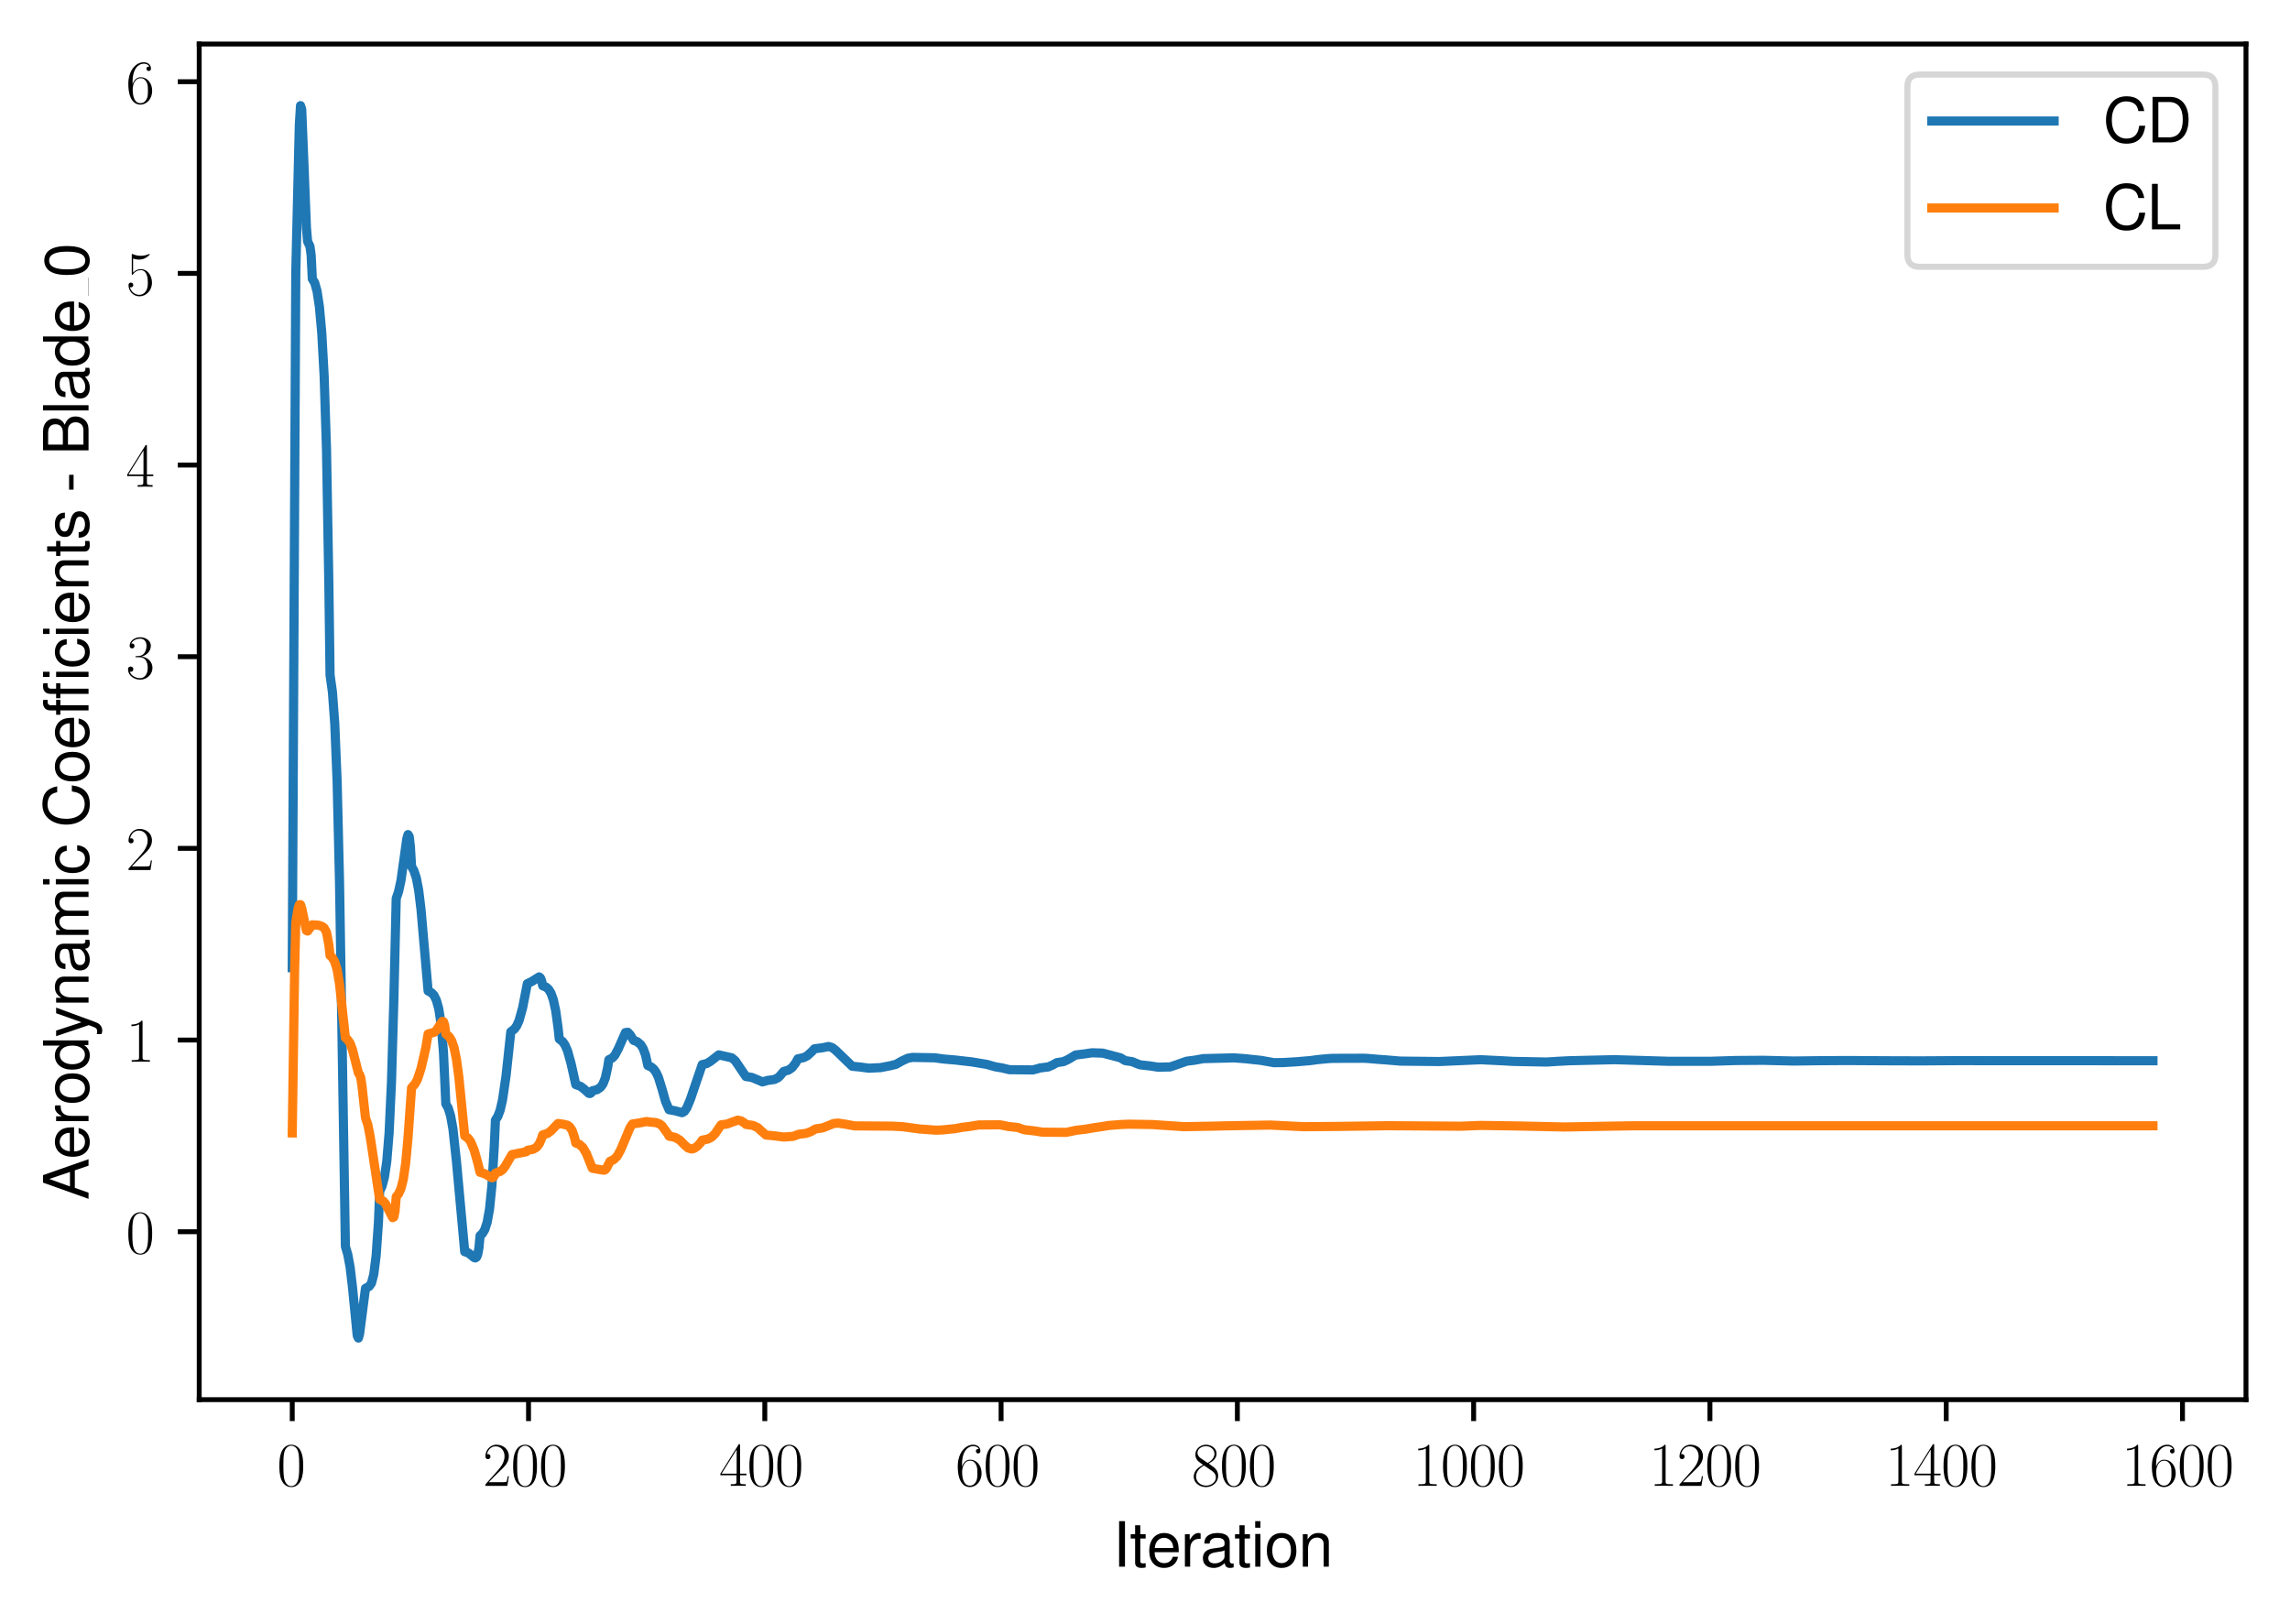 <?xml version="1.0" encoding="utf-8" standalone="no"?>
<!DOCTYPE svg PUBLIC "-//W3C//DTD SVG 1.1//EN"
  "http://www.w3.org/Graphics/SVG/1.1/DTD/svg11.dtd">
<svg xmlns:xlink="http://www.w3.org/1999/xlink" width="374.586pt" height="265.601pt" viewBox="0 0 374.586 265.601" xmlns="http://www.w3.org/2000/svg" version="1.1">
 <defs>
  <style type="text/css">*{stroke-linejoin: round; stroke-linecap: butt}</style>
 </defs>
 <g id="figure_1">
  <g id="patch_1">
   <path d="M 0 265.601 
L 374.586 265.601 
L 374.586 0 
L 0 0 
z
" style="fill: #ffffff"/>
  </g>
  <g id="axes_1">
   <g id="patch_2">
    <path d="M 32.586 228.96 
L 367.386 228.96 
L 367.386 7.2 
L 32.586 7.2 
z
" style="fill: #ffffff"/>
   </g>
   <g id="matplotlib.axis_1">
    <g id="xtick_1">
     <g id="line2d_1">
      <defs>
       <path id="ma28fc82f6a" d="M 0 0 
L 0 3.5 
" style="stroke: #000000; stroke-width: 0.8"/>
      </defs>
      <g>
       <use xlink:href="#ma28fc82f6a" x="47.804" y="228.96" style="stroke: #000000; stroke-width: 0.8"/>
      </g>
     </g>
     <g id="text_1">
      <!-- $\mathdefault{0}$ -->
      <g transform="translate(45.314 243.058) scale(0.1 -0.1)">
       <defs>
        <path id="CMR17-30" d="M 2688 2038 
C 2688 2430 2682 3099 2413 3613 
C 2176 4063 1798 4224 1466 4224 
C 1158 4224 768 4082 525 3620 
C 269 3137 243 2539 243 2038 
C 243 1671 250 1112 448 623 
C 723 -39 1216 -128 1466 -128 
C 1760 -128 2208 -7 2470 604 
C 2662 1048 2688 1568 2688 2038 
z
M 1466 -26 
C 1056 -26 813 328 723 816 
C 653 1196 653 1749 653 2109 
C 653 2604 653 3015 736 3407 
C 858 3954 1216 4121 1466 4121 
C 1728 4121 2067 3947 2189 3420 
C 2272 3054 2278 2623 2278 2109 
C 2278 1691 2278 1176 2202 797 
C 2067 96 1690 -26 1466 -26 
z
" transform="scale(0.016)"/>
       </defs>
       <use xlink:href="#CMR17-30" transform="scale(0.996)"/>
      </g>
     </g>
    </g>
    <g id="xtick_2">
     <g id="line2d_2">
      <g>
       <use xlink:href="#ma28fc82f6a" x="86.454" y="228.96" style="stroke: #000000; stroke-width: 0.8"/>
      </g>
     </g>
     <g id="text_2">
      <!-- $\mathdefault{200}$ -->
      <g transform="translate(78.982 243.058) scale(0.1 -0.1)">
       <defs>
        <path id="CMR17-32" d="M 2669 990 
L 2554 990 
C 2490 537 2438 460 2413 422 
C 2381 371 1920 371 1830 371 
L 602 371 
C 832 620 1280 1073 1824 1596 
C 2214 1966 2669 2400 2669 3033 
C 2669 3788 2067 4224 1395 4224 
C 691 4224 262 3603 262 3027 
C 262 2777 448 2745 525 2745 
C 589 2745 781 2783 781 3007 
C 781 3206 614 3264 525 3264 
C 486 3264 448 3257 422 3244 
C 544 3788 915 4057 1306 4057 
C 1862 4057 2227 3616 2227 3033 
C 2227 2477 1901 1998 1536 1583 
L 262 147 
L 262 0 
L 2515 0 
L 2669 990 
z
" transform="scale(0.016)"/>
       </defs>
       <use xlink:href="#CMR17-32" transform="scale(0.996)"/>
       <use xlink:href="#CMR17-30" transform="translate(45.69 0) scale(0.996)"/>
       <use xlink:href="#CMR17-30" transform="translate(91.381 0) scale(0.996)"/>
      </g>
     </g>
    </g>
    <g id="xtick_3">
     <g id="line2d_3">
      <g>
       <use xlink:href="#ma28fc82f6a" x="125.103" y="228.96" style="stroke: #000000; stroke-width: 0.8"/>
      </g>
     </g>
     <g id="text_3">
      <!-- $\mathdefault{400}$ -->
      <g transform="translate(117.631 243.058) scale(0.1 -0.1)">
       <defs>
        <path id="CMR17-34" d="M 2150 4147 
C 2150 4281 2144 4288 2029 4288 
L 128 1254 
L 128 1088 
L 1779 1088 
L 1779 460 
C 1779 230 1766 166 1318 166 
L 1197 166 
L 1197 0 
C 1402 12 1747 12 1965 12 
C 2182 12 2528 12 2733 0 
L 2733 166 
L 2611 166 
C 2163 166 2150 230 2150 460 
L 2150 1088 
L 2803 1088 
L 2803 1254 
L 2150 1254 
L 2150 4147 
z
M 1798 3723 
L 1798 1254 
L 256 1254 
L 1798 3723 
z
" transform="scale(0.016)"/>
       </defs>
       <use xlink:href="#CMR17-34" transform="scale(0.996)"/>
       <use xlink:href="#CMR17-30" transform="translate(45.69 0) scale(0.996)"/>
       <use xlink:href="#CMR17-30" transform="translate(91.381 0) scale(0.996)"/>
      </g>
     </g>
    </g>
    <g id="xtick_4">
     <g id="line2d_4">
      <g>
       <use xlink:href="#ma28fc82f6a" x="163.752" y="228.96" style="stroke: #000000; stroke-width: 0.8"/>
      </g>
     </g>
     <g id="text_4">
      <!-- $\mathdefault{600}$ -->
      <g transform="translate(156.28 243.058) scale(0.1 -0.1)">
       <defs>
        <path id="CMR17-36" d="M 678 2198 
C 678 3712 1395 4076 1811 4076 
C 1946 4076 2272 4049 2400 3782 
C 2298 3782 2106 3782 2106 3558 
C 2106 3385 2246 3328 2336 3328 
C 2394 3328 2566 3353 2566 3571 
C 2566 3987 2246 4224 1805 4224 
C 1043 4224 243 3411 243 2011 
C 243 257 966 -128 1478 -128 
C 2099 -128 2688 431 2688 1295 
C 2688 2101 2170 2688 1517 2688 
C 1126 2688 838 2430 678 1979 
L 678 2198 
z
M 1478 25 
C 691 25 691 1212 691 1450 
C 691 1914 909 2585 1504 2585 
C 1613 2585 1926 2585 2138 2140 
C 2253 1889 2253 1624 2253 1302 
C 2253 954 2253 696 2118 438 
C 1978 173 1773 25 1478 25 
z
" transform="scale(0.016)"/>
       </defs>
       <use xlink:href="#CMR17-36" transform="scale(0.996)"/>
       <use xlink:href="#CMR17-30" transform="translate(45.69 0) scale(0.996)"/>
       <use xlink:href="#CMR17-30" transform="translate(91.381 0) scale(0.996)"/>
      </g>
     </g>
    </g>
    <g id="xtick_5">
     <g id="line2d_5">
      <g>
       <use xlink:href="#ma28fc82f6a" x="202.402" y="228.96" style="stroke: #000000; stroke-width: 0.8"/>
      </g>
     </g>
     <g id="text_5">
      <!-- $\mathdefault{800}$ -->
      <g transform="translate(194.93 243.058) scale(0.1 -0.1)">
       <defs>
        <path id="CMR17-38" d="M 1741 2289 
C 2144 2494 2554 2803 2554 3298 
C 2554 3884 1990 4224 1472 4224 
C 890 4224 378 3800 378 3215 
C 378 3054 416 2777 666 2533 
C 730 2469 998 2276 1171 2154 
C 883 2006 211 1652 211 945 
C 211 282 838 -128 1459 -128 
C 2144 -128 2720 366 2720 1022 
C 2720 1607 2330 1877 2074 2051 
L 1741 2289 
z
M 902 2855 
C 851 2887 595 3086 595 3388 
C 595 3781 998 4076 1459 4076 
C 1965 4076 2336 3716 2336 3298 
C 2336 2700 1670 2359 1638 2359 
C 1632 2359 1626 2359 1574 2398 
L 902 2855 
z
M 2080 1536 
C 2176 1466 2483 1253 2483 861 
C 2483 385 2010 25 1472 25 
C 890 25 448 443 448 951 
C 448 1459 838 1884 1280 2083 
L 2080 1536 
z
" transform="scale(0.016)"/>
       </defs>
       <use xlink:href="#CMR17-38" transform="scale(0.996)"/>
       <use xlink:href="#CMR17-30" transform="translate(45.69 0) scale(0.996)"/>
       <use xlink:href="#CMR17-30" transform="translate(91.381 0) scale(0.996)"/>
      </g>
     </g>
    </g>
    <g id="xtick_6">
     <g id="line2d_6">
      <g>
       <use xlink:href="#ma28fc82f6a" x="241.051" y="228.96" style="stroke: #000000; stroke-width: 0.8"/>
      </g>
     </g>
     <g id="text_6">
      <!-- $\mathdefault{1000}$ -->
      <g transform="translate(231.088 243.058) scale(0.1 -0.1)">
       <defs>
        <path id="CMR17-31" d="M 1702 4083 
C 1702 4217 1696 4224 1606 4224 
C 1357 3927 979 3833 621 3820 
C 602 3820 570 3820 563 3808 
C 557 3795 557 3782 557 3648 
C 755 3648 1088 3686 1344 3839 
L 1344 467 
C 1344 243 1331 166 781 166 
L 589 166 
L 589 0 
C 896 6 1216 12 1523 12 
C 1830 12 2150 6 2458 0 
L 2458 166 
L 2266 166 
C 1715 166 1702 236 1702 467 
L 1702 4083 
z
" transform="scale(0.016)"/>
       </defs>
       <use xlink:href="#CMR17-31" transform="scale(0.996)"/>
       <use xlink:href="#CMR17-30" transform="translate(45.69 0) scale(0.996)"/>
       <use xlink:href="#CMR17-30" transform="translate(91.381 0) scale(0.996)"/>
       <use xlink:href="#CMR17-30" transform="translate(137.071 0) scale(0.996)"/>
      </g>
     </g>
    </g>
    <g id="xtick_7">
     <g id="line2d_7">
      <g>
       <use xlink:href="#ma28fc82f6a" x="279.7" y="228.96" style="stroke: #000000; stroke-width: 0.8"/>
      </g>
     </g>
     <g id="text_7">
      <!-- $\mathdefault{1200}$ -->
      <g transform="translate(269.738 243.058) scale(0.1 -0.1)">
       <use xlink:href="#CMR17-31" transform="scale(0.996)"/>
       <use xlink:href="#CMR17-32" transform="translate(45.69 0) scale(0.996)"/>
       <use xlink:href="#CMR17-30" transform="translate(91.381 0) scale(0.996)"/>
       <use xlink:href="#CMR17-30" transform="translate(137.071 0) scale(0.996)"/>
      </g>
     </g>
    </g>
    <g id="xtick_8">
     <g id="line2d_8">
      <g>
       <use xlink:href="#ma28fc82f6a" x="318.35" y="228.96" style="stroke: #000000; stroke-width: 0.8"/>
      </g>
     </g>
     <g id="text_8">
      <!-- $\mathdefault{1400}$ -->
      <g transform="translate(308.387 243.058) scale(0.1 -0.1)">
       <use xlink:href="#CMR17-31" transform="scale(0.996)"/>
       <use xlink:href="#CMR17-34" transform="translate(45.69 0) scale(0.996)"/>
       <use xlink:href="#CMR17-30" transform="translate(91.381 0) scale(0.996)"/>
       <use xlink:href="#CMR17-30" transform="translate(137.071 0) scale(0.996)"/>
      </g>
     </g>
    </g>
    <g id="xtick_9">
     <g id="line2d_9">
      <g>
       <use xlink:href="#ma28fc82f6a" x="356.999" y="228.96" style="stroke: #000000; stroke-width: 0.8"/>
      </g>
     </g>
     <g id="text_9">
      <!-- $\mathdefault{1600}$ -->
      <g transform="translate(347.036 243.058) scale(0.1 -0.1)">
       <use xlink:href="#CMR17-31" transform="scale(0.996)"/>
       <use xlink:href="#CMR17-36" transform="translate(45.69 0) scale(0.996)"/>
       <use xlink:href="#CMR17-30" transform="translate(91.381 0) scale(0.996)"/>
       <use xlink:href="#CMR17-30" transform="translate(137.071 0) scale(0.996)"/>
      </g>
     </g>
    </g>
    <g id="text_10">
     <!-- Iteration -->
     <g transform="translate(182.039 256.279) scale(0.1 -0.1)">
      <defs>
       <path id="NimbusSanL-Regu-49" d="M 1242 4672 
L 640 4672 
L 640 0 
L 1242 0 
L 1242 4672 
z
" transform="scale(0.016)"/>
       <path id="NimbusSanL-Regu-74" d="M 1626 3328 
L 1075 3328 
L 1075 4249 
L 544 4249 
L 544 3328 
L 90 3328 
L 90 2892 
L 544 2892 
L 544 402 
C 544 64 774 -128 1190 -128 
C 1318 -128 1446 -116 1626 -84 
L 1626 364 
C 1555 345 1472 339 1370 339 
C 1139 339 1075 402 1075 634 
L 1075 2892 
L 1626 2892 
L 1626 3328 
z
" transform="scale(0.016)"/>
       <path id="NimbusSanL-Regu-65" d="M 3283 1484 
C 3283 1998 3245 2311 3149 2565 
C 2931 3123 2419 3456 1792 3456 
C 858 3456 256 2734 256 1619 
C 256 545 838 -128 1779 -128 
C 2547 -128 3078 307 3213 1018 
L 2675 1018 
C 2528 588 2227 364 1798 364 
C 1459 364 1171 514 992 787 
C 864 974 819 1161 813 1484 
L 3283 1484 
z
M 826 1920 
C 870 2552 1248 2963 1786 2963 
C 2310 2963 2714 2519 2714 1959 
C 2714 1946 2714 1933 2707 1920 
L 826 1920 
z
" transform="scale(0.016)"/>
       <path id="NimbusSanL-Regu-72" d="M 442 3328 
L 442 0 
L 979 0 
L 979 1727 
C 979 2203 1101 2514 1357 2698 
C 1523 2819 1683 2857 2054 2863 
L 2054 3404 
C 1965 3449 1920 3456 1850 3456 
C 1504 3456 1242 3251 934 2750 
L 934 3328 
L 442 3328 
z
" transform="scale(0.016)"/>
       <path id="NimbusSanL-Regu-61" d="M 3424 332 
C 3366 320 3341 320 3309 320 
C 3123 320 3021 415 3021 581 
L 3021 2542 
C 3021 3135 2586 3456 1760 3456 
C 1274 3456 870 3315 646 3065 
C 493 2893 429 2702 416 2370 
L 954 2370 
C 998 2778 1242 2963 1741 2963 
C 2221 2963 2490 2784 2490 2466 
L 2490 2326 
C 2490 2103 2355 2007 1933 1956 
C 1178 1861 1062 1835 858 1753 
C 467 1593 269 1294 269 861 
C 269 256 691 -128 1370 -128 
C 1792 -128 2131 19 2509 364 
C 2547 25 2714 -128 3059 -128 
C 3168 -128 3251 -116 3424 -71 
L 3424 332 
z
M 2490 1071 
C 2490 893 2438 785 2278 638 
C 2061 441 1798 339 1485 339 
C 1069 339 826 536 826 874 
C 826 1224 1062 1402 1632 1485 
C 2195 1562 2310 1587 2490 1670 
L 2490 1071 
z
" transform="scale(0.016)"/>
       <path id="NimbusSanL-Regu-69" d="M 960 3358 
L 429 3358 
L 429 0 
L 960 0 
L 960 3358 
z
M 960 4672 
L 422 4672 
L 422 3999 
L 960 3999 
L 960 4672 
z
" transform="scale(0.016)"/>
       <path id="NimbusSanL-Regu-6f" d="M 1741 3456 
C 800 3456 230 2784 230 1663 
C 230 543 794 -128 1747 -128 
C 2688 -128 3264 543 3264 1638 
C 3264 2791 2707 3456 1741 3456 
z
M 1747 2963 
C 2349 2963 2707 2472 2707 1644 
C 2707 861 2336 364 1747 364 
C 1152 364 787 855 787 1663 
C 787 2466 1152 2963 1747 2963 
z
" transform="scale(0.016)"/>
       <path id="NimbusSanL-Regu-6e" d="M 448 3328 
L 448 0 
L 986 0 
L 986 1835 
C 986 2539 1344 2988 1894 2988 
C 2317 2988 2586 2732 2586 2328 
L 2586 0 
L 3117 0 
L 3117 2539 
C 3117 3097 2701 3456 2054 3456 
C 1555 3456 1235 3263 941 2796 
L 941 3328 
L 448 3328 
z
" transform="scale(0.016)"/>
      </defs>
      <use xlink:href="#NimbusSanL-Regu-49" transform="scale(0.996)"/>
      <use xlink:href="#NimbusSanL-Regu-74" transform="translate(27.695 0) scale(0.996)"/>
      <use xlink:href="#NimbusSanL-Regu-65" transform="translate(55.39 0) scale(0.996)"/>
      <use xlink:href="#NimbusSanL-Regu-72" transform="translate(110.782 0) scale(0.996)"/>
      <use xlink:href="#NimbusSanL-Regu-61" transform="translate(142.961 0) scale(0.996)"/>
      <use xlink:href="#NimbusSanL-Regu-74" transform="translate(198.353 0) scale(0.996)"/>
      <use xlink:href="#NimbusSanL-Regu-69" transform="translate(226.048 0) scale(0.996)"/>
      <use xlink:href="#NimbusSanL-Regu-6f" transform="translate(248.165 0) scale(0.996)"/>
      <use xlink:href="#NimbusSanL-Regu-6e" transform="translate(303.556 0) scale(0.996)"/>
     </g>
    </g>
   </g>
   <g id="matplotlib.axis_2">
    <g id="ytick_1">
     <g id="line2d_10">
      <defs>
       <path id="m1ca1026ce6" d="M 0 0 
L -3.5 0 
" style="stroke: #000000; stroke-width: 0.8"/>
      </defs>
      <g>
       <use xlink:href="#m1ca1026ce6" x="32.586" y="201.483" style="stroke: #000000; stroke-width: 0.8"/>
      </g>
     </g>
     <g id="text_11">
      <!-- $\mathdefault{0}$ -->
      <g transform="translate(20.605 205.032) scale(0.1 -0.1)">
       <use xlink:href="#CMR17-30" transform="scale(0.996)"/>
      </g>
     </g>
    </g>
    <g id="ytick_2">
     <g id="line2d_11">
      <g>
       <use xlink:href="#m1ca1026ce6" x="32.586" y="170.13" style="stroke: #000000; stroke-width: 0.8"/>
      </g>
     </g>
     <g id="text_12">
      <!-- $\mathdefault{1}$ -->
      <g transform="translate(20.605 173.679) scale(0.1 -0.1)">
       <use xlink:href="#CMR17-31" transform="scale(0.996)"/>
      </g>
     </g>
    </g>
    <g id="ytick_3">
     <g id="line2d_12">
      <g>
       <use xlink:href="#m1ca1026ce6" x="32.586" y="138.777" style="stroke: #000000; stroke-width: 0.8"/>
      </g>
     </g>
     <g id="text_13">
      <!-- $\mathdefault{2}$ -->
      <g transform="translate(20.605 142.327) scale(0.1 -0.1)">
       <use xlink:href="#CMR17-32" transform="scale(0.996)"/>
      </g>
     </g>
    </g>
    <g id="ytick_4">
     <g id="line2d_13">
      <g>
       <use xlink:href="#m1ca1026ce6" x="32.586" y="107.425" style="stroke: #000000; stroke-width: 0.8"/>
      </g>
     </g>
     <g id="text_14">
      <!-- $\mathdefault{3}$ -->
      <g transform="translate(20.605 110.974) scale(0.1 -0.1)">
       <defs>
        <path id="CMR17-33" d="M 1414 2176 
C 1984 2176 2234 1673 2234 1094 
C 2234 322 1824 25 1453 25 
C 1114 25 563 193 390 691 
C 422 678 454 678 486 678 
C 640 678 755 780 755 947 
C 755 1132 614 1216 486 1216 
C 378 1216 211 1164 211 927 
C 211 335 787 -128 1466 -128 
C 2176 -128 2720 432 2720 1087 
C 2720 1718 2208 2176 1600 2246 
C 2086 2347 2554 2776 2554 3353 
C 2554 3856 2048 4224 1472 4224 
C 890 4224 378 3862 378 3347 
C 378 3123 544 3084 627 3084 
C 762 3084 877 3167 877 3334 
C 877 3500 762 3584 627 3584 
C 602 3584 570 3584 544 3571 
C 730 3999 1235 4076 1459 4076 
C 1683 4076 2106 3966 2106 3347 
C 2106 3167 2080 2851 1862 2574 
C 1670 2329 1453 2316 1242 2297 
C 1210 2297 1062 2284 1037 2284 
C 992 2278 966 2272 966 2227 
C 966 2182 973 2176 1101 2176 
L 1414 2176 
z
" transform="scale(0.016)"/>
       </defs>
       <use xlink:href="#CMR17-33" transform="scale(0.996)"/>
      </g>
     </g>
    </g>
    <g id="ytick_5">
     <g id="line2d_14">
      <g>
       <use xlink:href="#m1ca1026ce6" x="32.586" y="76.072" style="stroke: #000000; stroke-width: 0.8"/>
      </g>
     </g>
     <g id="text_15">
      <!-- $\mathdefault{4}$ -->
      <g transform="translate(20.605 79.621) scale(0.1 -0.1)">
       <use xlink:href="#CMR17-34" transform="scale(0.996)"/>
      </g>
     </g>
    </g>
    <g id="ytick_6">
     <g id="line2d_15">
      <g>
       <use xlink:href="#m1ca1026ce6" x="32.586" y="44.719" style="stroke: #000000; stroke-width: 0.8"/>
      </g>
     </g>
     <g id="text_16">
      <!-- $\mathdefault{5}$ -->
      <g transform="translate(20.605 48.268) scale(0.1 -0.1)">
       <defs>
        <path id="CMR17-35" d="M 730 3750 
C 794 3724 1056 3641 1325 3641 
C 1920 3641 2246 3961 2432 4140 
C 2432 4191 2432 4224 2394 4224 
C 2387 4224 2374 4224 2323 4198 
C 2099 4102 1837 4032 1517 4032 
C 1325 4032 1037 4055 723 4191 
C 653 4224 640 4224 634 4224 
C 602 4224 595 4217 595 4090 
L 595 2231 
C 595 2113 595 2080 659 2080 
C 691 2080 704 2093 736 2139 
C 941 2435 1222 2560 1542 2560 
C 1766 2560 2246 2415 2246 1293 
C 2246 1087 2246 716 2054 422 
C 1894 159 1645 25 1370 25 
C 947 25 518 319 403 812 
C 429 806 480 793 506 793 
C 589 793 749 838 749 1036 
C 749 1209 627 1280 506 1280 
C 358 1280 262 1190 262 1011 
C 262 454 704 -128 1382 -128 
C 2042 -128 2669 441 2669 1267 
C 2669 2054 2170 2662 1549 2662 
C 1222 2662 947 2540 730 2304 
L 730 3750 
z
" transform="scale(0.016)"/>
       </defs>
       <use xlink:href="#CMR17-35" transform="scale(0.996)"/>
      </g>
     </g>
    </g>
    <g id="ytick_7">
     <g id="line2d_16">
      <g>
       <use xlink:href="#m1ca1026ce6" x="32.586" y="13.367" style="stroke: #000000; stroke-width: 0.8"/>
      </g>
     </g>
     <g id="text_17">
      <!-- $\mathdefault{6}$ -->
      <g transform="translate(20.605 16.916) scale(0.1 -0.1)">
       <use xlink:href="#CMR17-36" transform="scale(0.996)"/>
      </g>
     </g>
    </g>
    <g id="text_18">
     <!-- Aerodynamic Coefficients - Blade_0 -->
     <g transform="translate(14.483 196.281) rotate(-90) scale(0.1 -0.1)">
      <defs>
       <path id="NimbusSanL-Regu-41" d="M 3034 1408 
L 3514 0 
L 4179 0 
L 2541 4672 
L 1773 4672 
L 109 0 
L 742 0 
L 1235 1408 
L 3034 1408 
z
M 2867 1907 
L 1382 1907 
L 2150 4032 
L 2867 1907 
z
" transform="scale(0.016)"/>
       <path id="NimbusSanL-Regu-64" d="M 3168 4672 
L 2637 4672 
L 2637 2937 
C 2413 3276 2054 3456 1606 3456 
C 736 3456 166 2759 166 1695 
C 166 568 723 -128 1626 -128 
C 2086 -128 2406 44 2694 460 
L 2694 19 
L 3168 19 
L 3168 4672 
z
M 1696 2956 
C 2272 2956 2637 2447 2637 1651 
C 2637 880 2266 371 1702 371 
C 1114 371 723 887 723 1663 
C 723 2440 1114 2956 1696 2956 
z
" transform="scale(0.016)"/>
       <path id="NimbusSanL-Regu-79" d="M 2483 3328 
L 1555 724 
L 698 3328 
L 128 3328 
L 1261 -29 
L 1056 -558 
C 973 -794 851 -884 627 -884 
C 550 -884 461 -871 346 -845 
L 346 -1325 
C 454 -1383 563 -1408 704 -1408 
C 877 -1408 1062 -1351 1203 -1248 
C 1370 -1127 1466 -986 1568 -718 
L 3059 3328 
L 2483 3328 
z
" transform="scale(0.016)"/>
       <path id="NimbusSanL-Regu-6d" d="M 448 3328 
L 448 0 
L 986 0 
L 986 2089 
C 986 2597 1338 2988 1773 2988 
C 2170 2988 2394 2744 2394 2315 
L 2394 0 
L 2931 0 
L 2931 2109 
C 2931 2597 3283 2988 3718 2988 
C 4109 2988 4339 2738 4339 2315 
L 4339 0 
L 4877 0 
L 4877 2520 
C 4877 3123 4531 3456 3904 3456 
C 3456 3456 3187 3321 2874 2943 
C 2675 3302 2406 3456 1971 3456 
C 1523 3456 1229 3289 941 2886 
L 941 3328 
L 448 3328 
z
" transform="scale(0.016)"/>
       <path id="NimbusSanL-Regu-63" d="M 3014 2237 
C 2989 2561 2918 2771 2790 2956 
C 2560 3270 2157 3456 1690 3456 
C 787 3456 198 2740 198 1632 
C 198 555 774 -128 1683 -128 
C 2483 -128 2989 352 3053 1167 
L 2515 1167 
C 2426 632 2150 364 1696 364 
C 1107 364 755 842 755 1632 
C 755 2466 1101 2963 1683 2963 
C 2131 2963 2413 2701 2477 2237 
L 3014 2237 
z
" transform="scale(0.016)"/>
       <path id="NimbusSanL-Regu-43" d="M 4237 3219 
C 4051 4236 3462 4736 2438 4736 
C 1811 4736 1306 4537 960 4154 
C 538 3696 307 3035 307 2284 
C 307 1522 544 867 986 415 
C 1344 44 1805 -128 2413 -128 
C 3552 -128 4192 485 4333 1712 
L 3718 1712 
C 3667 1394 3603 1178 3507 994 
C 3315 612 2918 396 2419 396 
C 1491 396 902 1134 902 2291 
C 902 3480 1466 4211 2368 4211 
C 2746 4211 3098 4096 3290 3918 
C 3462 3759 3558 3562 3629 3219 
L 4237 3219 
z
" transform="scale(0.016)"/>
       <path id="NimbusSanL-Regu-66" d="M 1651 3328 
L 1094 3328 
L 1094 3860 
C 1094 4087 1222 4204 1466 4204 
C 1510 4204 1530 4204 1651 4198 
L 1651 4639 
C 1530 4665 1459 4672 1350 4672 
C 858 4672 563 4390 563 3905 
L 563 3328 
L 115 3328 
L 115 2892 
L 563 2892 
L 563 0 
L 1094 0 
L 1094 2892 
L 1651 2892 
L 1651 3328 
z
" transform="scale(0.016)"/>
       <path id="NimbusSanL-Regu-2" d="M 1613 3328 
L 1056 3328 
L 1056 3860 
C 1056 4087 1184 4204 1427 4204 
C 1472 4204 1491 4204 1613 4198 
L 1613 4639 
C 1491 4665 1421 4672 1312 4672 
C 819 4672 525 4390 525 3905 
L 525 3328 
L 77 3328 
L 77 2892 
L 525 2892 
L 525 0 
L 1056 0 
L 1056 2892 
L 1613 2892 
L 1613 3328 
z
M 2790 3328 
L 2259 3328 
L 2259 0 
L 2790 0 
L 2790 3328 
z
M 2790 4672 
L 2259 4672 
L 2259 3999 
L 2790 3999 
L 2790 4672 
z
" transform="scale(0.016)"/>
       <path id="NimbusSanL-Regu-73" d="M 2803 2428 
C 2797 3084 2362 3456 1587 3456 
C 806 3456 301 3052 301 2434 
C 301 1912 570 1663 1363 1472 
L 1862 1351 
C 2234 1262 2381 1129 2381 887 
C 2381 574 2067 364 1600 364 
C 1312 364 1069 447 934 587 
C 851 683 813 778 781 1014 
L 218 1014 
C 243 243 678 -128 1555 -128 
C 2400 -128 2938 288 2938 931 
C 2938 1428 2656 1702 1990 1861 
L 1478 1982 
C 1043 2084 858 2224 858 2459 
C 858 2765 1133 2963 1568 2963 
C 1997 2963 2227 2778 2240 2428 
L 2803 2428 
z
" transform="scale(0.016)"/>
       <path id="NimbusSanL-Regu-2d" d="M 1818 1996 
L 294 1996 
L 294 1536 
L 1818 1536 
L 1818 1996 
z
" transform="scale(0.016)"/>
       <path id="NimbusSanL-Regu-42" d="M 506 0 
L 2611 0 
C 3053 0 3379 121 3629 390 
C 3859 632 3987 961 3987 1321 
C 3987 1878 3731 2214 3136 2444 
C 3558 2643 3782 2994 3782 3476 
C 3782 3821 3654 4127 3411 4345 
C 3168 4569 2848 4672 2400 4672 
L 506 4672 
L 506 0 
z
M 1101 2636 
L 1101 4147 
L 2253 4147 
C 2586 4147 2771 4101 2931 3977 
C 3098 3847 3187 3652 3187 3391 
C 3187 3138 3098 2936 2931 2806 
C 2771 2682 2586 2636 2253 2636 
L 1101 2636 
z
M 1101 524 
L 1101 2112 
L 2554 2112 
C 2842 2112 3034 2042 3174 1890 
C 3315 1745 3392 1542 3392 1315 
C 3392 1093 3315 891 3174 746 
C 3034 594 2842 524 2554 524 
L 1101 524 
z
" transform="scale(0.016)"/>
       <path id="NimbusSanL-Regu-6c" d="M 973 4672 
L 435 4672 
L 435 0 
L 973 0 
L 973 4672 
z
" transform="scale(0.016)"/>
       <path id="NimbusSanL-Regu-30" d="M 1760 4544 
C 1338 4544 954 4358 717 4044 
C 422 3649 275 3043 275 2207 
C 275 683 787 -128 1760 -128 
C 2720 -128 3245 683 3245 2169 
C 3245 3049 3104 3636 2803 4044 
C 2566 4364 2189 4544 1760 4544 
z
M 1760 4044 
C 2368 4044 2669 3432 2669 2220 
C 2669 938 2374 339 1747 339 
C 1152 339 851 964 851 2201 
C 851 3438 1152 4044 1760 4044 
z
" transform="scale(0.016)"/>
      </defs>
      <use xlink:href="#NimbusSanL-Regu-41" transform="scale(0.996)"/>
      <use xlink:href="#NimbusSanL-Regu-65" transform="translate(66.45 0) scale(0.996)"/>
      <use xlink:href="#NimbusSanL-Regu-72" transform="translate(121.842 0) scale(0.996)"/>
      <use xlink:href="#NimbusSanL-Regu-6f" transform="translate(155.017 0) scale(0.996)"/>
      <use xlink:href="#NimbusSanL-Regu-64" transform="translate(210.409 0) scale(0.996)"/>
      <use xlink:href="#NimbusSanL-Regu-79" transform="translate(265.8 0) scale(0.996)"/>
      <use xlink:href="#NimbusSanL-Regu-6e" transform="translate(315.613 0) scale(0.996)"/>
      <use xlink:href="#NimbusSanL-Regu-61" transform="translate(371.005 0) scale(0.996)"/>
      <use xlink:href="#NimbusSanL-Regu-6d" transform="translate(426.397 0) scale(0.996)"/>
      <use xlink:href="#NimbusSanL-Regu-69" transform="translate(509.385 0) scale(0.996)"/>
      <use xlink:href="#NimbusSanL-Regu-63" transform="translate(531.502 0) scale(0.996)"/>
      <use xlink:href="#NimbusSanL-Regu-43" transform="translate(609.01 0) scale(0.996)"/>
      <use xlink:href="#NimbusSanL-Regu-6f" transform="translate(680.94 0) scale(0.996)"/>
      <use xlink:href="#NimbusSanL-Regu-65" transform="translate(736.332 0) scale(0.996)"/>
      <use xlink:href="#NimbusSanL-Regu-66" transform="translate(791.724 0) scale(0.996)"/>
      <use xlink:href="#NimbusSanL-Regu-2" transform="translate(819.419 0) scale(0.996)"/>
      <use xlink:href="#NimbusSanL-Regu-63" transform="translate(869.232 0) scale(0.996)"/>
      <use xlink:href="#NimbusSanL-Regu-69" transform="translate(919.045 0) scale(0.996)"/>
      <use xlink:href="#NimbusSanL-Regu-65" transform="translate(941.162 0) scale(0.996)"/>
      <use xlink:href="#NimbusSanL-Regu-6e" transform="translate(996.554 0) scale(0.996)"/>
      <use xlink:href="#NimbusSanL-Regu-74" transform="translate(1051.945 0) scale(0.996)"/>
      <use xlink:href="#NimbusSanL-Regu-73" transform="translate(1079.641 0) scale(0.996)"/>
      <use xlink:href="#NimbusSanL-Regu-2d" transform="translate(1157.149 0) scale(0.996)"/>
      <use xlink:href="#NimbusSanL-Regu-42" transform="translate(1218.019 0) scale(0.996)"/>
      <use xlink:href="#NimbusSanL-Regu-6c" transform="translate(1284.469 0) scale(0.996)"/>
      <use xlink:href="#NimbusSanL-Regu-61" transform="translate(1306.586 0) scale(0.996)"/>
      <use xlink:href="#NimbusSanL-Regu-64" transform="translate(1361.978 0) scale(0.996)"/>
      <use xlink:href="#NimbusSanL-Regu-65" transform="translate(1417.37 0) scale(0.996)"/>
      <use xlink:href="#NimbusSanL-Regu-30" transform="translate(1508.627 0) scale(0.996)"/>
      <path d="M 1478.739 0 
L 1508.627 0 
L 1508.627 0.399 
L 1478.739 0.399 
L 1478.739 0 
z
"/>
     </g>
    </g>
   </g>
   <g id="line2d_17">
    <path d="M 47.804 158.297 
L 48.384 44.457 
L 48.964 20.436 
L 49.157 17.28 
L 49.35 17.868 
L 49.737 27.326 
L 50.123 37.248 
L 50.316 39.489 
L 50.703 40.303 
L 50.896 41.744 
L 51.089 45.625 
L 51.476 46.249 
L 51.862 47.631 
L 52.249 50.2 
L 52.635 54.481 
L 53.022 61.508 
L 53.408 73.511 
L 53.795 95.727 
L 53.988 110.402 
L 54.375 113.194 
L 54.761 118.406 
L 55.148 127.9 
L 55.534 144.104 
L 56.5 203.899 
L 56.887 205.21 
L 57.273 207.297 
L 57.66 210.597 
L 58.433 218.479 
L 58.626 218.88 
L 58.819 218.189 
L 59.785 210.748 
L 60.365 210.444 
L 60.752 209.929 
L 61.138 208.466 
L 61.525 205.421 
L 61.911 199.856 
L 62.104 194.863 
L 62.491 194.028 
L 62.877 192.592 
L 63.264 190.006 
L 63.65 185.321 
L 64.037 177.005 
L 64.423 163.579 
L 64.81 146.982 
L 65.196 145.85 
L 65.583 144.071 
L 66.163 139.939 
L 66.549 137.178 
L 66.742 136.525 
L 66.936 136.843 
L 67.129 138.512 
L 67.322 141.749 
L 67.709 142.425 
L 68.095 143.601 
L 68.482 145.601 
L 68.868 148.797 
L 70.028 162.101 
L 70.607 162.406 
L 70.994 162.831 
L 71.38 163.614 
L 71.767 165 
L 72.153 167.499 
L 72.54 172.128 
L 72.926 180.577 
L 73.313 181.254 
L 73.699 182.494 
L 74.086 184.638 
L 74.665 189.989 
L 76.018 204.76 
L 76.598 204.94 
L 77.178 205.402 
L 77.564 205.721 
L 77.757 205.771 
L 77.951 205.647 
L 78.144 205.202 
L 78.337 204.175 
L 78.53 202.136 
L 78.917 201.777 
L 79.303 201.13 
L 79.69 199.935 
L 80.076 197.773 
L 80.463 193.951 
L 80.849 187.533 
L 81.043 183.227 
L 81.429 182.619 
L 81.816 181.594 
L 82.202 179.918 
L 82.782 175.937 
L 83.555 168.779 
L 84.135 168.342 
L 84.521 167.802 
L 84.908 166.938 
L 85.487 164.856 
L 86.26 160.904 
L 87.033 160.526 
L 88.193 159.801 
L 88.386 159.954 
L 88.579 160.39 
L 88.773 161.248 
L 89.352 161.489 
L 89.739 161.835 
L 90.125 162.464 
L 90.512 163.547 
L 90.898 165.326 
L 91.285 168.111 
L 91.478 169.941 
L 92.058 170.415 
L 92.444 170.986 
L 92.831 171.883 
L 93.41 173.966 
L 94.183 177.423 
L 94.956 177.702 
L 95.536 178.141 
L 96.309 178.845 
L 96.502 178.883 
L 96.696 178.772 
L 96.889 178.431 
L 97.662 178.249 
L 98.242 177.855 
L 98.628 177.313 
L 99.015 176.336 
L 99.401 174.595 
L 99.594 173.357 
L 100.174 173.047 
L 100.561 172.639 
L 101.14 171.558 
L 102.3 168.915 
L 102.686 168.864 
L 103.073 169.257 
L 103.653 170.195 
L 104.232 170.398 
L 104.812 170.893 
L 105.198 171.517 
L 105.585 172.554 
L 105.971 174.3 
L 106.551 174.556 
L 106.938 174.885 
L 107.324 175.429 
L 107.711 176.263 
L 108.29 178.138 
L 108.87 180.189 
L 109.45 181.531 
L 110.416 181.703 
L 111.576 182.014 
L 111.962 181.795 
L 112.349 181.217 
L 112.928 179.831 
L 114.861 174.154 
L 115.634 173.961 
L 116.214 173.613 
L 117.566 172.557 
L 119.692 173.039 
L 120.272 173.523 
L 121.624 175.528 
L 122.011 176.097 
L 122.977 176.248 
L 123.75 176.567 
L 124.716 176.977 
L 125.103 176.876 
L 125.489 176.749 
L 126.649 176.586 
L 127.229 176.318 
L 127.615 175.96 
L 128.195 175.265 
L 128.968 175.053 
L 129.548 174.658 
L 130.127 173.918 
L 130.514 173.205 
L 131.48 172.999 
L 132.06 172.698 
L 132.833 171.993 
L 133.219 171.567 
L 134.572 171.386 
L 135.538 171.187 
L 136.118 171.364 
L 136.698 171.81 
L 139.403 174.421 
L 140.756 174.553 
L 142.109 174.737 
L 144.041 174.643 
L 145.587 174.343 
L 146.553 174.107 
L 147.52 173.559 
L 148.486 173.109 
L 149.259 172.971 
L 152.93 173.037 
L 154.09 173.203 
L 154.67 173.265 
L 156.216 173.394 
L 157.568 173.548 
L 158.921 173.702 
L 160.274 173.925 
L 161.433 174.119 
L 162.786 174.506 
L 163.945 174.701 
L 165.105 174.98 
L 168.97 175.017 
L 169.743 174.811 
L 170.129 174.696 
L 171.482 174.528 
L 172.255 174.181 
L 172.835 173.84 
L 173.994 173.649 
L 174.767 173.285 
L 175.927 172.582 
L 177.28 172.415 
L 178.632 172.217 
L 180.371 172.271 
L 183.27 173.032 
L 184.043 173.497 
L 185.203 173.669 
L 186.169 174.075 
L 186.555 174.194 
L 188.101 174.367 
L 189.454 174.575 
L 191.387 174.531 
L 192.353 174.211 
L 194.092 173.595 
L 195.445 173.426 
L 196.797 173.173 
L 201.822 173.045 
L 203.754 173.188 
L 204.721 173.298 
L 206.267 173.457 
L 208.392 173.836 
L 209.938 173.814 
L 212.064 173.688 
L 212.644 173.638 
L 214.383 173.49 
L 215.542 173.331 
L 217.282 173.165 
L 218.055 173.127 
L 223.079 173.111 
L 223.852 173.153 
L 225.591 173.299 
L 226.364 173.35 
L 228.103 173.495 
L 229.07 173.578 
L 235.447 173.647 
L 242.21 173.35 
L 245.882 173.531 
L 247.621 173.628 
L 253.032 173.729 
L 254.965 173.605 
L 256.704 173.517 
L 264.047 173.344 
L 273.13 173.612 
L 279.894 173.605 
L 283.952 173.478 
L 288.396 173.447 
L 293.421 173.565 
L 297.479 173.511 
L 302.117 173.484 
L 308.881 173.523 
L 314.291 173.539 
L 320.089 173.501 
L 352.168 173.517 
L 352.168 173.517 
" clip-path="url(#p3101cd133c)" style="fill: none; stroke: #1f77b4; stroke-width: 1.5; stroke-linecap: square"/>
   </g>
   <g id="line2d_18">
    <path d="M 47.804 185.324 
L 48.191 158.866 
L 48.384 150.931 
L 48.77 148.579 
L 48.964 148 
L 49.157 147.989 
L 49.35 148.556 
L 50.123 152.218 
L 50.316 152.304 
L 51.089 151.278 
L 52.056 151.342 
L 52.635 151.516 
L 53.022 151.794 
L 53.408 152.498 
L 53.795 154.574 
L 53.988 156.295 
L 54.375 156.669 
L 54.761 157.349 
L 55.148 158.622 
L 55.534 160.938 
L 56.5 169.758 
L 56.887 170.089 
L 57.273 170.661 
L 57.66 171.727 
L 58.626 175.528 
L 58.819 175.779 
L 59.013 176.308 
L 59.206 177.595 
L 59.785 182.857 
L 60.172 183.998 
L 60.558 185.977 
L 62.104 196.203 
L 62.684 196.474 
L 63.071 196.927 
L 63.65 198.066 
L 64.23 199.183 
L 64.423 199.08 
L 64.617 198.147 
L 64.81 195.773 
L 65.196 195.287 
L 65.583 194.444 
L 65.969 192.926 
L 66.356 190.282 
L 66.742 186.111 
L 67.322 177.945 
L 67.902 177.285 
L 68.288 176.565 
L 68.868 174.792 
L 69.641 171.464 
L 70.028 169.139 
L 70.994 168.877 
L 71.38 168.545 
L 71.96 167.656 
L 72.347 167.087 
L 72.54 167.121 
L 72.733 167.7 
L 72.926 169.118 
L 73.506 169.627 
L 73.893 170.275 
L 74.279 171.412 
L 74.665 173.284 
L 75.052 176.133 
L 76.018 185.813 
L 76.598 186.22 
L 76.984 186.765 
L 77.564 188.139 
L 78.144 190.187 
L 78.53 191.766 
L 79.303 192.003 
L 80.463 192.664 
L 80.656 192.607 
L 80.849 192.365 
L 81.043 191.901 
L 81.816 191.619 
L 82.202 191.343 
L 82.589 190.851 
L 83.748 188.867 
L 86.067 188.41 
L 86.26 188.178 
L 87.227 187.992 
L 87.806 187.64 
L 88.193 187.132 
L 88.579 186.245 
L 88.773 185.643 
L 89.545 185.414 
L 90.125 184.988 
L 91.285 183.781 
L 92.058 183.888 
L 92.831 184.068 
L 93.217 184.357 
L 93.604 184.962 
L 93.99 186.108 
L 94.183 186.973 
L 94.763 187.192 
L 95.343 187.705 
L 95.923 188.701 
L 96.889 191.101 
L 98.048 191.314 
L 98.821 191.423 
L 99.015 191.33 
L 99.208 191.105 
L 99.788 189.965 
L 100.367 189.712 
L 100.947 189.146 
L 101.527 188.096 
L 103.073 184.42 
L 103.459 183.861 
L 104.619 183.687 
L 105.778 183.457 
L 106.165 183.529 
L 107.324 183.643 
L 107.904 183.86 
L 108.29 184.164 
L 109.257 185.502 
L 109.45 185.852 
L 110.416 186.046 
L 111.189 186.489 
L 111.962 187.279 
L 112.542 187.78 
L 113.122 187.953 
L 113.508 187.872 
L 114.088 187.483 
L 114.668 186.831 
L 114.861 186.511 
L 115.827 186.317 
L 116.407 186.006 
L 116.987 185.433 
L 117.953 184.002 
L 118.919 183.871 
L 119.885 183.512 
L 120.658 183.239 
L 121.238 183.358 
L 121.818 183.731 
L 122.011 183.929 
L 123.17 184.099 
L 123.943 184.462 
L 124.523 184.997 
L 125.296 185.67 
L 126.649 185.798 
L 128.195 185.995 
L 129.741 185.885 
L 130.321 185.671 
L 130.707 185.537 
L 131.867 185.396 
L 132.64 185.107 
L 133.413 184.672 
L 134.572 184.501 
L 135.538 184.117 
L 136.311 183.8 
L 137.084 183.714 
L 138.244 183.89 
L 139.79 184.173 
L 145.974 184.218 
L 147.713 184.311 
L 150.418 184.682 
L 153.124 184.877 
L 154.09 184.84 
L 154.67 184.782 
L 156.216 184.629 
L 157.375 184.415 
L 158.728 184.243 
L 160.081 184.02 
L 163.559 183.995 
L 164.525 184.183 
L 164.912 184.27 
L 166.458 184.432 
L 167.231 184.71 
L 167.617 184.818 
L 169.163 184.988 
L 170.516 185.2 
L 174.381 185.238 
L 175.347 185.036 
L 176.12 184.88 
L 177.473 184.73 
L 179.019 184.465 
L 180.371 184.273 
L 181.338 184.107 
L 183.27 183.957 
L 184.623 183.896 
L 188.488 183.954 
L 193.705 184.304 
L 198.73 184.211 
L 200.083 184.173 
L 207.813 184.039 
L 213.223 184.306 
L 218.828 184.261 
L 227.137 184.144 
L 238.925 184.227 
L 242.21 184.099 
L 248.008 184.182 
L 255.931 184.355 
L 263.081 184.224 
L 267.139 184.158 
L 352.168 184.16 
L 352.168 184.16 
" clip-path="url(#p3101cd133c)" style="fill: none; stroke: #ff7f0e; stroke-width: 1.5; stroke-linecap: square"/>
   </g>
   <g id="patch_3">
    <path d="M 32.586 228.96 
L 32.586 7.2 
" style="fill: none; stroke: #000000; stroke-width: 0.8; stroke-linejoin: miter; stroke-linecap: square"/>
   </g>
   <g id="patch_4">
    <path d="M 367.386 228.96 
L 367.386 7.2 
" style="fill: none; stroke: #000000; stroke-width: 0.8; stroke-linejoin: miter; stroke-linecap: square"/>
   </g>
   <g id="patch_5">
    <path d="M 32.586 228.96 
L 367.386 228.96 
" style="fill: none; stroke: #000000; stroke-width: 0.8; stroke-linejoin: miter; stroke-linecap: square"/>
   </g>
   <g id="patch_6">
    <path d="M 32.586 7.2 
L 367.386 7.2 
" style="fill: none; stroke: #000000; stroke-width: 0.8; stroke-linejoin: miter; stroke-linecap: square"/>
   </g>
   <g id="legend_1">
    <g id="patch_7">
     <path d="M 314 43.641 
L 360.386 43.641 
Q 362.386 43.641 362.386 41.641 
L 362.386 14.2 
Q 362.386 12.2 360.386 12.2 
L 314 12.2 
Q 312 12.2 312 14.2 
L 312 41.641 
Q 312 43.641 314 43.641 
z
" style="fill: #ffffff; opacity: 0.8; stroke: #cccccc; stroke-linejoin: miter"/>
    </g>
    <g id="line2d_19">
     <path d="M 316 19.798 
L 326 19.798 
L 336 19.798 
" style="fill: none; stroke: #1f77b4; stroke-width: 1.5; stroke-linecap: square"/>
    </g>
    <g id="text_19">
     <!-- CD -->
     <g transform="translate(344 23.298) scale(0.1 -0.1)">
      <defs>
       <path id="NimbusSanL-Regu-44" d="M 570 0 
L 2368 0 
C 3546 0 4269 883 4269 2339 
C 4269 3788 3552 4672 2368 4672 
L 570 4672 
L 570 0 
z
M 1165 524 
L 1165 4147 
L 2266 4147 
C 3187 4147 3674 3525 3674 2332 
C 3674 1153 3187 524 2266 524 
L 1165 524 
z
" transform="scale(0.016)"/>
      </defs>
      <use xlink:href="#NimbusSanL-Regu-43" transform="scale(0.996)"/>
      <use xlink:href="#NimbusSanL-Regu-44" transform="translate(71.93 0) scale(0.996)"/>
     </g>
    </g>
    <g id="line2d_20">
     <path d="M 316 34.019 
L 326 34.019 
L 336 34.019 
" style="fill: none; stroke: #ff7f0e; stroke-width: 1.5; stroke-linecap: square"/>
    </g>
    <g id="text_20">
     <!-- CL -->
     <g transform="translate(344 37.519) scale(0.1 -0.1)">
      <defs>
       <path id="NimbusSanL-Regu-4c" d="M 1107 4672 
L 512 4672 
L 512 0 
L 3411 0 
L 3411 524 
L 1107 524 
L 1107 4672 
z
" transform="scale(0.016)"/>
      </defs>
      <use xlink:href="#NimbusSanL-Regu-43" transform="scale(0.996)"/>
      <use xlink:href="#NimbusSanL-Regu-4c" transform="translate(71.93 0) scale(0.996)"/>
     </g>
    </g>
   </g>
  </g>
 </g>
 <defs>
  <clipPath id="p3101cd133c">
   <rect x="32.586" y="7.2" width="334.8" height="221.76"/>
  </clipPath>
 </defs>
</svg>
